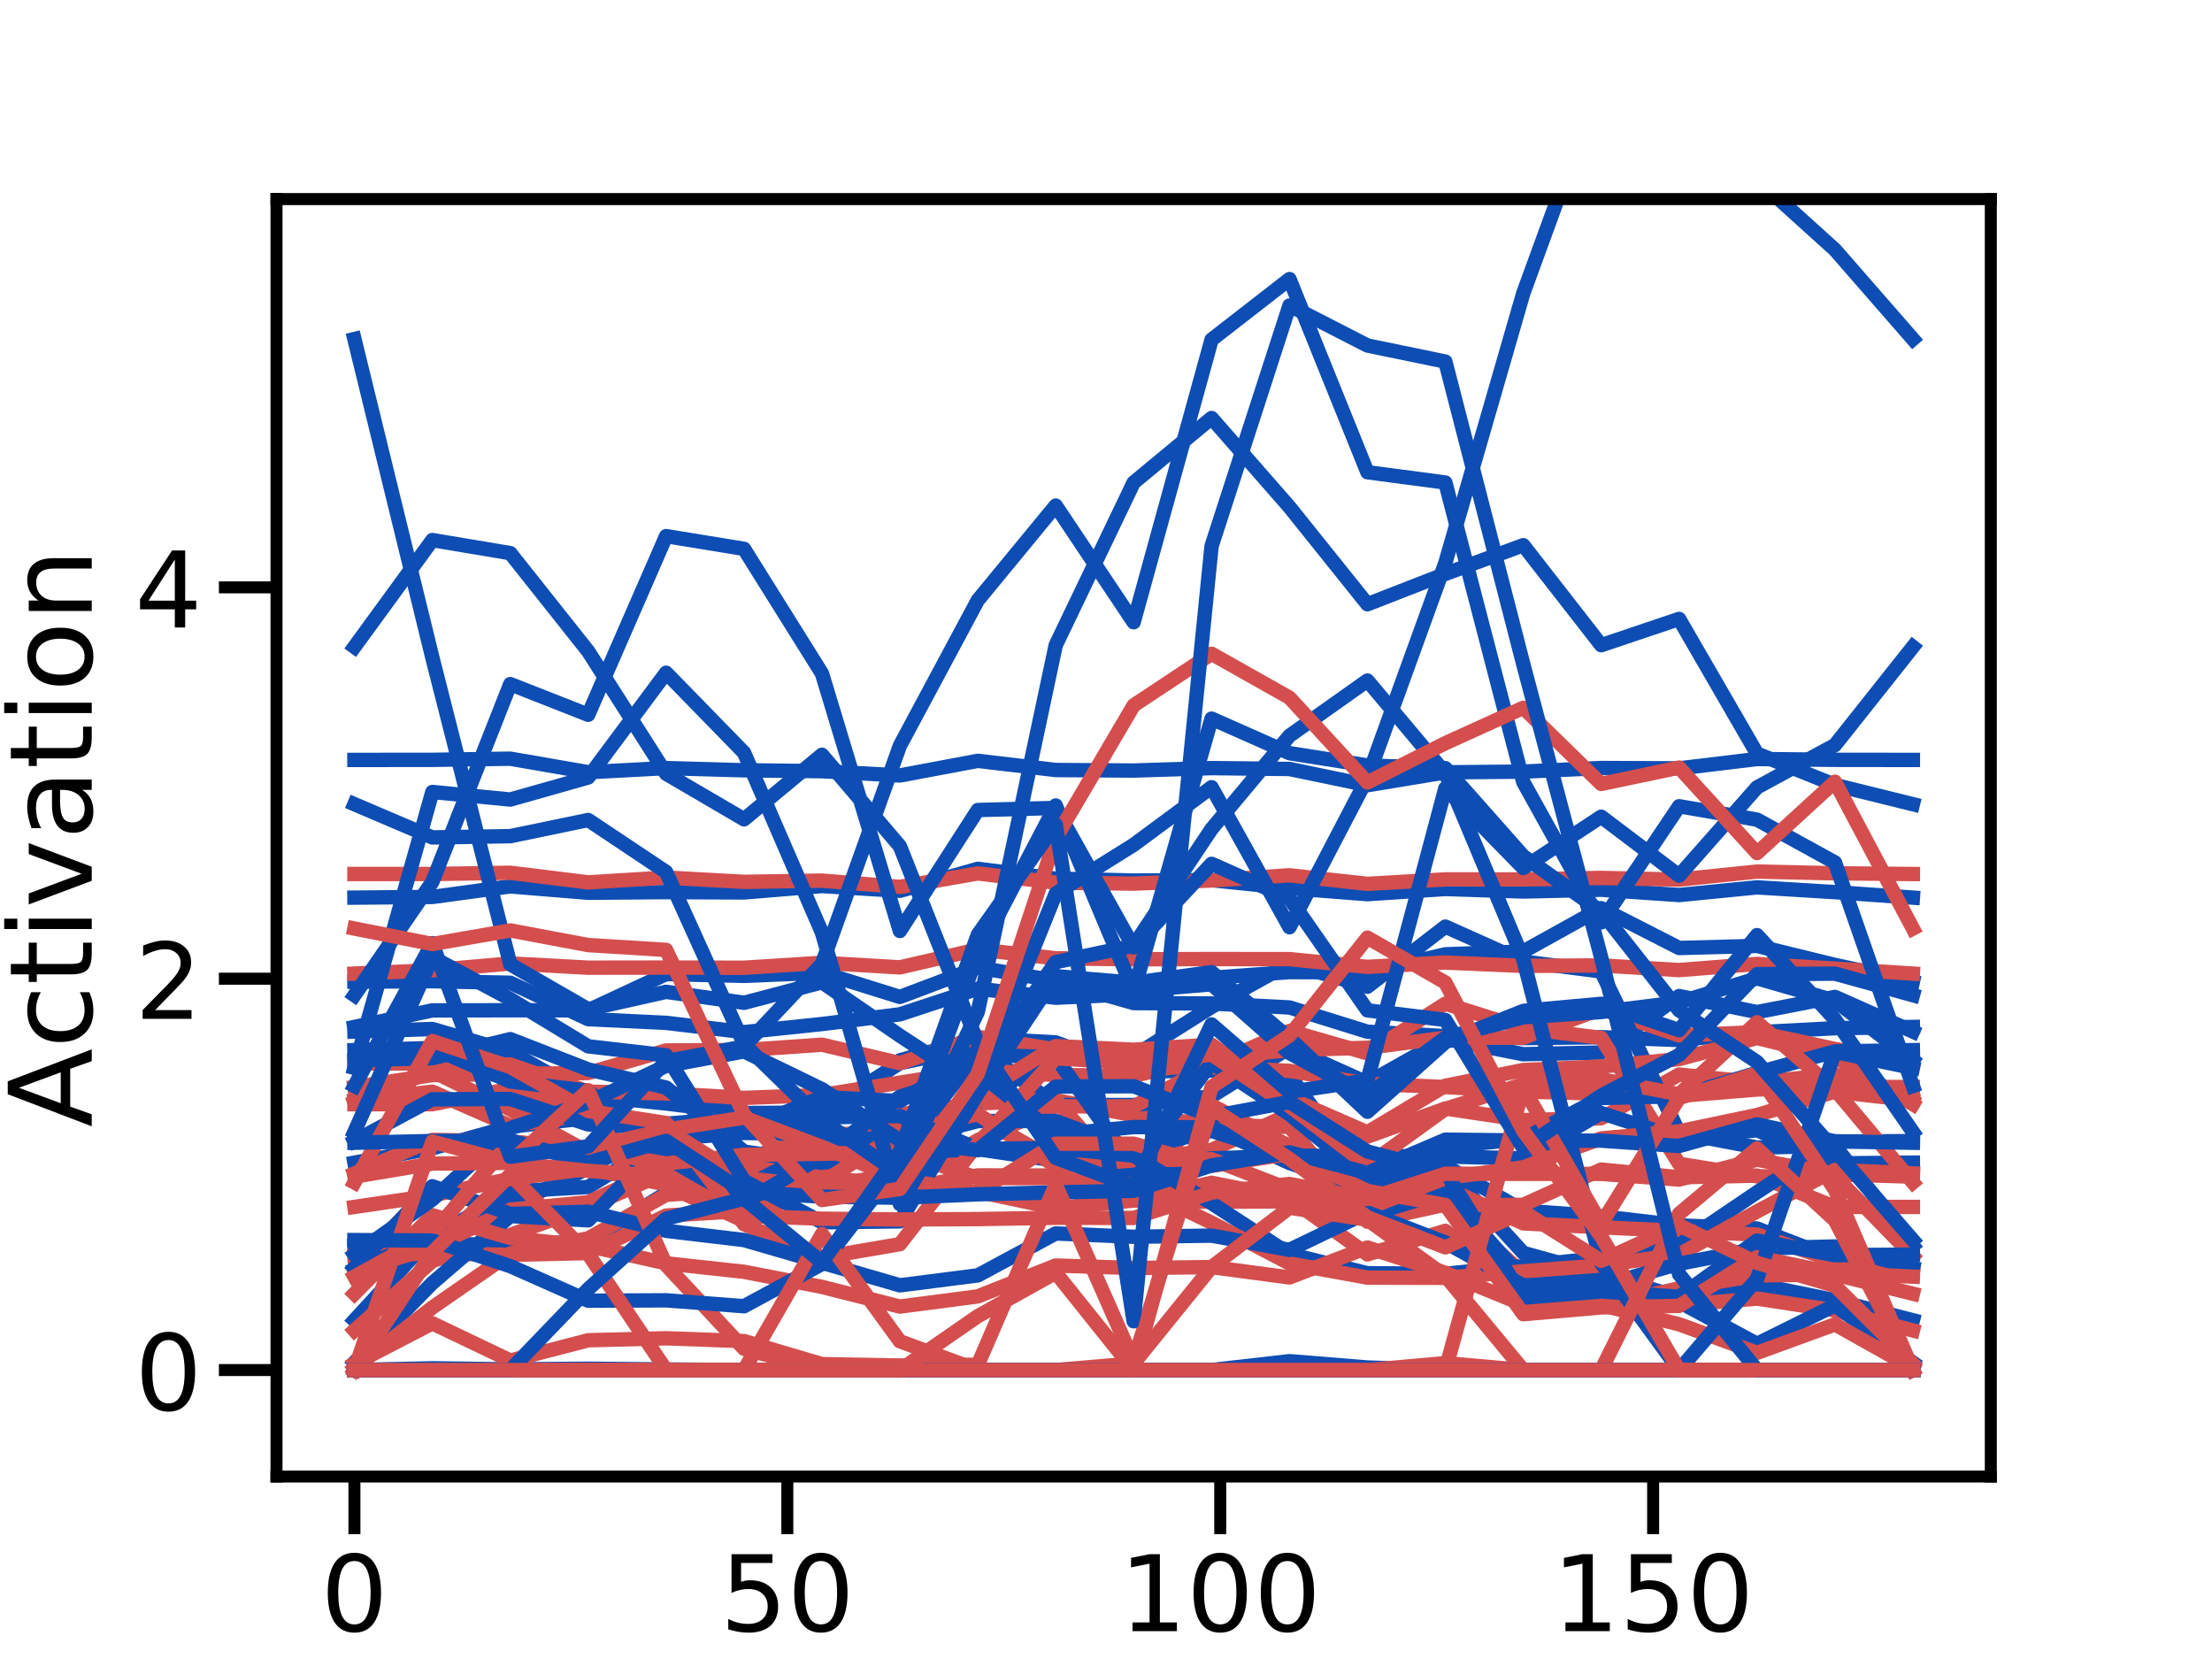 <?xml version="1.0" encoding="utf-8" standalone="no"?>
<!DOCTYPE svg PUBLIC "-//W3C//DTD SVG 1.1//EN"
  "http://www.w3.org/Graphics/SVG/1.1/DTD/svg11.dtd">
<!-- Created with matplotlib (https://matplotlib.org/) -->
<svg height="345.6pt" version="1.1" viewBox="0 0 460.8 345.6" width="460.8pt" xmlns="http://www.w3.org/2000/svg" xmlns:xlink="http://www.w3.org/1999/xlink">
 <defs>
  <style type="text/css">
*{stroke-linecap:butt;stroke-linejoin:round;}
  </style>
 </defs>
 <g id="figure_1">
  <g id="patch_1">
   <path d="M 0 345.6 
L 460.8 345.6 
L 460.8 0 
L 0 0 
z
" style="fill:#ffffff;"/>
  </g>
  <g id="axes_1">
   <g id="patch_2">
    <path d="M 57.6 307.584 
L 414.72 307.584 
L 414.72 41.472 
L 57.6 41.472 
z
" style="fill:#ffffff;"/>
   </g>
   <g id="matplotlib.axis_1">
    <g id="xtick_1">
     <g id="line2d_1">
      <defs>
       <path d="M 0 0 
L 0 12 
" id="m28aa948d03" style="stroke:#000000;stroke-width:2.5;"/>
      </defs>
      <g>
       <use style="stroke:#000000;stroke-width:2.5;" x="73.833" xlink:href="#m28aa948d03" y="307.584"/>
      </g>
     </g>
     <g id="text_1">
      <!-- 0 -->
      <defs>
       <path d="M 31.781 66.406 
Q 24.172 66.406 20.328 58.906 
Q 16.5 51.422 16.5 36.375 
Q 16.5 21.391 20.328 13.891 
Q 24.172 6.391 31.781 6.391 
Q 39.453 6.391 43.281 13.891 
Q 47.125 21.391 47.125 36.375 
Q 47.125 51.422 43.281 58.906 
Q 39.453 66.406 31.781 66.406 
z
M 31.781 74.219 
Q 44.047 74.219 50.516 64.516 
Q 56.984 54.828 56.984 36.375 
Q 56.984 17.969 50.516 8.266 
Q 44.047 -1.422 31.781 -1.422 
Q 19.531 -1.422 13.062 8.266 
Q 6.594 17.969 6.594 36.375 
Q 6.594 54.828 13.062 64.516 
Q 19.531 74.219 31.781 74.219 
z
" id="DejaVuSans-48"/>
      </defs>
      <g transform="translate(66.834 339.801)scale(0.22 -0.22)">
       <use xlink:href="#DejaVuSans-48"/>
      </g>
     </g>
    </g>
    <g id="xtick_2">
     <g id="line2d_2">
      <g>
       <use style="stroke:#000000;stroke-width:2.5;" x="164.015" xlink:href="#m28aa948d03" y="307.584"/>
      </g>
     </g>
     <g id="text_2">
      <!-- 50 -->
      <defs>
       <path d="M 10.797 72.906 
L 49.516 72.906 
L 49.516 64.594 
L 19.828 64.594 
L 19.828 46.734 
Q 21.969 47.469 24.109 47.828 
Q 26.266 48.188 28.422 48.188 
Q 40.625 48.188 47.75 41.5 
Q 54.891 34.812 54.891 23.391 
Q 54.891 11.625 47.562 5.094 
Q 40.234 -1.422 26.906 -1.422 
Q 22.312 -1.422 17.547 -0.641 
Q 12.797 0.141 7.719 1.703 
L 7.719 11.625 
Q 12.109 9.234 16.797 8.062 
Q 21.484 6.891 26.703 6.891 
Q 35.156 6.891 40.078 11.328 
Q 45.016 15.766 45.016 23.391 
Q 45.016 31 40.078 35.438 
Q 35.156 39.891 26.703 39.891 
Q 22.75 39.891 18.812 39.016 
Q 14.891 38.141 10.797 36.281 
z
" id="DejaVuSans-53"/>
      </defs>
      <g transform="translate(150.017 339.801)scale(0.22 -0.22)">
       <use xlink:href="#DejaVuSans-53"/>
       <use x="63.623" xlink:href="#DejaVuSans-48"/>
      </g>
     </g>
    </g>
    <g id="xtick_3">
     <g id="line2d_3">
      <g>
       <use style="stroke:#000000;stroke-width:2.5;" x="254.196" xlink:href="#m28aa948d03" y="307.584"/>
      </g>
     </g>
     <g id="text_3">
      <!-- 100 -->
      <defs>
       <path d="M 12.406 8.297 
L 28.516 8.297 
L 28.516 63.922 
L 10.984 60.406 
L 10.984 69.391 
L 28.422 72.906 
L 38.281 72.906 
L 38.281 8.297 
L 54.391 8.297 
L 54.391 0 
L 12.406 0 
z
" id="DejaVuSans-49"/>
      </defs>
      <g transform="translate(233.2 339.801)scale(0.22 -0.22)">
       <use xlink:href="#DejaVuSans-49"/>
       <use x="63.623" xlink:href="#DejaVuSans-48"/>
       <use x="127.246" xlink:href="#DejaVuSans-48"/>
      </g>
     </g>
    </g>
    <g id="xtick_4">
     <g id="line2d_4">
      <g>
       <use style="stroke:#000000;stroke-width:2.5;" x="344.378" xlink:href="#m28aa948d03" y="307.584"/>
      </g>
     </g>
     <g id="text_4">
      <!-- 150 -->
      <g transform="translate(323.382 339.801)scale(0.22 -0.22)">
       <use xlink:href="#DejaVuSans-49"/>
       <use x="63.623" xlink:href="#DejaVuSans-53"/>
       <use x="127.246" xlink:href="#DejaVuSans-48"/>
      </g>
     </g>
    </g>
    <g id="text_5">
     <!-- Degrees -->
     <defs>
      <path d="M 19.672 64.797 
L 19.672 8.109 
L 31.594 8.109 
Q 46.688 8.109 53.688 14.938 
Q 60.688 21.781 60.688 36.531 
Q 60.688 51.172 53.688 57.984 
Q 46.688 64.797 31.594 64.797 
z
M 9.812 72.906 
L 30.078 72.906 
Q 51.266 72.906 61.172 64.094 
Q 71.094 55.281 71.094 36.531 
Q 71.094 17.672 61.125 8.828 
Q 51.172 0 30.078 0 
L 9.812 0 
z
" id="DejaVuSans-68"/>
      <path d="M 56.203 29.594 
L 56.203 25.203 
L 14.891 25.203 
Q 15.484 15.922 20.484 11.062 
Q 25.484 6.203 34.422 6.203 
Q 39.594 6.203 44.453 7.469 
Q 49.312 8.734 54.109 11.281 
L 54.109 2.781 
Q 49.266 0.734 44.188 -0.344 
Q 39.109 -1.422 33.891 -1.422 
Q 20.797 -1.422 13.156 6.188 
Q 5.516 13.812 5.516 26.812 
Q 5.516 40.234 12.766 48.109 
Q 20.016 56 32.328 56 
Q 43.359 56 49.781 48.891 
Q 56.203 41.797 56.203 29.594 
z
M 47.219 32.234 
Q 47.125 39.594 43.094 43.984 
Q 39.062 48.391 32.422 48.391 
Q 24.906 48.391 20.391 44.141 
Q 15.875 39.891 15.188 32.172 
z
" id="DejaVuSans-101"/>
      <path d="M 45.406 27.984 
Q 45.406 37.75 41.375 43.109 
Q 37.359 48.484 30.078 48.484 
Q 22.859 48.484 18.828 43.109 
Q 14.797 37.75 14.797 27.984 
Q 14.797 18.266 18.828 12.891 
Q 22.859 7.516 30.078 7.516 
Q 37.359 7.516 41.375 12.891 
Q 45.406 18.266 45.406 27.984 
z
M 54.391 6.781 
Q 54.391 -7.172 48.188 -13.984 
Q 42 -20.797 29.203 -20.797 
Q 24.469 -20.797 20.266 -20.094 
Q 16.062 -19.391 12.109 -17.922 
L 12.109 -9.188 
Q 16.062 -11.328 19.922 -12.344 
Q 23.781 -13.375 27.781 -13.375 
Q 36.625 -13.375 41.016 -8.766 
Q 45.406 -4.156 45.406 5.172 
L 45.406 9.625 
Q 42.625 4.781 38.281 2.391 
Q 33.938 0 27.875 0 
Q 17.828 0 11.672 7.656 
Q 5.516 15.328 5.516 27.984 
Q 5.516 40.672 11.672 48.328 
Q 17.828 56 27.875 56 
Q 33.938 56 38.281 53.609 
Q 42.625 51.219 45.406 46.391 
L 45.406 54.688 
L 54.391 54.688 
z
" id="DejaVuSans-103"/>
      <path d="M 41.109 46.297 
Q 39.594 47.172 37.812 47.578 
Q 36.031 48 33.891 48 
Q 26.266 48 22.188 43.047 
Q 18.109 38.094 18.109 28.812 
L 18.109 0 
L 9.078 0 
L 9.078 54.688 
L 18.109 54.688 
L 18.109 46.188 
Q 20.953 51.172 25.484 53.578 
Q 30.031 56 36.531 56 
Q 37.453 56 38.578 55.875 
Q 39.703 55.766 41.062 55.516 
z
" id="DejaVuSans-114"/>
      <path d="M 44.281 53.078 
L 44.281 44.578 
Q 40.484 46.531 36.375 47.5 
Q 32.281 48.484 27.875 48.484 
Q 21.188 48.484 17.844 46.438 
Q 14.5 44.391 14.5 40.281 
Q 14.5 37.156 16.891 35.375 
Q 19.281 33.594 26.516 31.984 
L 29.594 31.297 
Q 39.156 29.25 43.188 25.516 
Q 47.219 21.781 47.219 15.094 
Q 47.219 7.469 41.188 3.016 
Q 35.156 -1.422 24.609 -1.422 
Q 20.219 -1.422 15.453 -0.562 
Q 10.688 0.297 5.422 2 
L 5.422 11.281 
Q 10.406 8.688 15.234 7.391 
Q 20.062 6.109 24.812 6.109 
Q 31.156 6.109 34.562 8.281 
Q 37.984 10.453 37.984 14.406 
Q 37.984 18.062 35.516 20.016 
Q 33.062 21.969 24.703 23.781 
L 21.578 24.516 
Q 13.234 26.266 9.516 29.906 
Q 5.812 33.547 5.812 39.891 
Q 5.812 47.609 11.281 51.797 
Q 16.75 56 26.812 56 
Q 31.781 56 36.172 55.266 
Q 40.578 54.547 44.281 53.078 
z
" id="DejaVuSans-115"/>
     </defs>
     <g transform="translate(185.97 366.612)scale(0.24 -0.24)">
      <use xlink:href="#DejaVuSans-68"/>
      <use x="77.002" xlink:href="#DejaVuSans-101"/>
      <use x="138.525" xlink:href="#DejaVuSans-103"/>
      <use x="202.002" xlink:href="#DejaVuSans-114"/>
      <use x="243.084" xlink:href="#DejaVuSans-101"/>
      <use x="304.607" xlink:href="#DejaVuSans-101"/>
      <use x="366.131" xlink:href="#DejaVuSans-115"/>
     </g>
    </g>
   </g>
   <g id="matplotlib.axis_2">
    <g id="ytick_1">
     <g id="line2d_5">
      <defs>
       <path d="M 0 0 
L -12 0 
" id="mcd809ad9be" style="stroke:#000000;stroke-width:2.5;"/>
      </defs>
      <g>
       <use style="stroke:#000000;stroke-width:2.5;" x="57.6" xlink:href="#mcd809ad9be" y="285.408"/>
      </g>
     </g>
     <g id="text_6">
      <!-- 0 -->
      <g transform="translate(28.102 293.766)scale(0.22 -0.22)">
       <use xlink:href="#DejaVuSans-48"/>
      </g>
     </g>
    </g>
    <g id="ytick_2">
     <g id="line2d_6">
      <g>
       <use style="stroke:#000000;stroke-width:2.5;" x="57.6" xlink:href="#mcd809ad9be" y="203.882"/>
      </g>
     </g>
     <g id="text_7">
      <!-- 2 -->
      <defs>
       <path d="M 19.188 8.297 
L 53.609 8.297 
L 53.609 0 
L 7.328 0 
L 7.328 8.297 
Q 12.938 14.109 22.625 23.891 
Q 32.328 33.688 34.812 36.531 
Q 39.547 41.844 41.422 45.531 
Q 43.312 49.219 43.312 52.781 
Q 43.312 58.594 39.234 62.25 
Q 35.156 65.922 28.609 65.922 
Q 23.969 65.922 18.812 64.312 
Q 13.672 62.703 7.812 59.422 
L 7.812 69.391 
Q 13.766 71.781 18.938 73 
Q 24.125 74.219 28.422 74.219 
Q 39.75 74.219 46.484 68.547 
Q 53.219 62.891 53.219 53.422 
Q 53.219 48.922 51.531 44.891 
Q 49.859 40.875 45.406 35.406 
Q 44.188 33.984 37.641 27.219 
Q 31.109 20.453 19.188 8.297 
z
" id="DejaVuSans-50"/>
      </defs>
      <g transform="translate(28.102 212.24)scale(0.22 -0.22)">
       <use xlink:href="#DejaVuSans-50"/>
      </g>
     </g>
    </g>
    <g id="ytick_3">
     <g id="line2d_7">
      <g>
       <use style="stroke:#000000;stroke-width:2.5;" x="57.6" xlink:href="#mcd809ad9be" y="122.356"/>
      </g>
     </g>
     <g id="text_8">
      <!-- 4 -->
      <defs>
       <path d="M 37.797 64.312 
L 12.891 25.391 
L 37.797 25.391 
z
M 35.203 72.906 
L 47.609 72.906 
L 47.609 25.391 
L 58.016 25.391 
L 58.016 17.188 
L 47.609 17.188 
L 47.609 0 
L 37.797 0 
L 37.797 17.188 
L 4.891 17.188 
L 4.891 26.703 
z
" id="DejaVuSans-52"/>
      </defs>
      <g transform="translate(28.102 130.714)scale(0.22 -0.22)">
       <use xlink:href="#DejaVuSans-52"/>
      </g>
     </g>
    </g>
    <g id="text_9">
     <!-- Activation -->
     <defs>
      <path d="M 34.188 63.188 
L 20.797 26.906 
L 47.609 26.906 
z
M 28.609 72.906 
L 39.797 72.906 
L 67.578 0 
L 57.328 0 
L 50.688 18.703 
L 17.828 18.703 
L 11.188 0 
L 0.781 0 
z
" id="DejaVuSans-65"/>
      <path d="M 48.781 52.594 
L 48.781 44.188 
Q 44.969 46.297 41.141 47.344 
Q 37.312 48.391 33.406 48.391 
Q 24.656 48.391 19.812 42.844 
Q 14.984 37.312 14.984 27.297 
Q 14.984 17.281 19.812 11.734 
Q 24.656 6.203 33.406 6.203 
Q 37.312 6.203 41.141 7.25 
Q 44.969 8.297 48.781 10.406 
L 48.781 2.094 
Q 45.016 0.344 40.984 -0.531 
Q 36.969 -1.422 32.422 -1.422 
Q 20.062 -1.422 12.781 6.344 
Q 5.516 14.109 5.516 27.297 
Q 5.516 40.672 12.859 48.328 
Q 20.219 56 33.016 56 
Q 37.156 56 41.109 55.141 
Q 45.062 54.297 48.781 52.594 
z
" id="DejaVuSans-99"/>
      <path d="M 18.312 70.219 
L 18.312 54.688 
L 36.812 54.688 
L 36.812 47.703 
L 18.312 47.703 
L 18.312 18.016 
Q 18.312 11.328 20.141 9.422 
Q 21.969 7.516 27.594 7.516 
L 36.812 7.516 
L 36.812 0 
L 27.594 0 
Q 17.188 0 13.234 3.875 
Q 9.281 7.766 9.281 18.016 
L 9.281 47.703 
L 2.688 47.703 
L 2.688 54.688 
L 9.281 54.688 
L 9.281 70.219 
z
" id="DejaVuSans-116"/>
      <path d="M 9.422 54.688 
L 18.406 54.688 
L 18.406 0 
L 9.422 0 
z
M 9.422 75.984 
L 18.406 75.984 
L 18.406 64.594 
L 9.422 64.594 
z
" id="DejaVuSans-105"/>
      <path d="M 2.984 54.688 
L 12.5 54.688 
L 29.594 8.797 
L 46.688 54.688 
L 56.203 54.688 
L 35.688 0 
L 23.484 0 
z
" id="DejaVuSans-118"/>
      <path d="M 34.281 27.484 
Q 23.391 27.484 19.188 25 
Q 14.984 22.516 14.984 16.5 
Q 14.984 11.719 18.141 8.906 
Q 21.297 6.109 26.703 6.109 
Q 34.188 6.109 38.703 11.406 
Q 43.219 16.703 43.219 25.484 
L 43.219 27.484 
z
M 52.203 31.203 
L 52.203 0 
L 43.219 0 
L 43.219 8.297 
Q 40.141 3.328 35.547 0.953 
Q 30.953 -1.422 24.312 -1.422 
Q 15.922 -1.422 10.953 3.297 
Q 6 8.016 6 15.922 
Q 6 25.141 12.172 29.828 
Q 18.359 34.516 30.609 34.516 
L 43.219 34.516 
L 43.219 35.406 
Q 43.219 41.609 39.141 45 
Q 35.062 48.391 27.688 48.391 
Q 23 48.391 18.547 47.266 
Q 14.109 46.141 10.016 43.891 
L 10.016 52.203 
Q 14.938 54.109 19.578 55.047 
Q 24.219 56 28.609 56 
Q 40.484 56 46.344 49.844 
Q 52.203 43.703 52.203 31.203 
z
" id="DejaVuSans-97"/>
      <path d="M 30.609 48.391 
Q 23.391 48.391 19.188 42.75 
Q 14.984 37.109 14.984 27.297 
Q 14.984 17.484 19.156 11.844 
Q 23.344 6.203 30.609 6.203 
Q 37.797 6.203 41.984 11.859 
Q 46.188 17.531 46.188 27.297 
Q 46.188 37.016 41.984 42.703 
Q 37.797 48.391 30.609 48.391 
z
M 30.609 56 
Q 42.328 56 49.016 48.375 
Q 55.719 40.766 55.719 27.297 
Q 55.719 13.875 49.016 6.219 
Q 42.328 -1.422 30.609 -1.422 
Q 18.844 -1.422 12.172 6.219 
Q 5.516 13.875 5.516 27.297 
Q 5.516 40.766 12.172 48.375 
Q 18.844 56 30.609 56 
z
" id="DejaVuSans-111"/>
      <path d="M 54.891 33.016 
L 54.891 0 
L 45.906 0 
L 45.906 32.719 
Q 45.906 40.484 42.875 44.328 
Q 39.844 48.188 33.797 48.188 
Q 26.516 48.188 22.312 43.547 
Q 18.109 38.922 18.109 30.906 
L 18.109 0 
L 9.078 0 
L 9.078 54.688 
L 18.109 54.688 
L 18.109 46.188 
Q 21.344 51.125 25.703 53.562 
Q 30.078 56 35.797 56 
Q 45.219 56 50.047 50.172 
Q 54.891 44.344 54.891 33.016 
z
" id="DejaVuSans-110"/>
     </defs>
     <g transform="translate(19.111 234.813)rotate(-90)scale(0.24 -0.24)">
      <use xlink:href="#DejaVuSans-65"/>
      <use x="68.393" xlink:href="#DejaVuSans-99"/>
      <use x="123.373" xlink:href="#DejaVuSans-116"/>
      <use x="162.582" xlink:href="#DejaVuSans-105"/>
      <use x="190.365" xlink:href="#DejaVuSans-118"/>
      <use x="249.545" xlink:href="#DejaVuSans-97"/>
      <use x="310.824" xlink:href="#DejaVuSans-116"/>
      <use x="350.033" xlink:href="#DejaVuSans-105"/>
      <use x="377.816" xlink:href="#DejaVuSans-111"/>
      <use x="438.998" xlink:href="#DejaVuSans-110"/>
     </g>
    </g>
   </g>
   <g id="line2d_8">
    <path clip-path="url(#p11fd7f1dcb)" d="M 73.833 275.035 
L 90.065 257.374 
L 106.298 251.251 
L 122.531 243.343 
L 138.764 234.093 
L 154.996 232.787 
L 171.229 234.689 
L 187.462 220.884 
L 203.695 216.296 
L 219.927 217.143 
L 236.16 223.218 
L 252.393 223.019 
L 268.625 223.965 
L 284.858 246.826 
L 301.091 243.239 
L 317.324 261.002 
L 333.556 265.498 
L 349.789 270.184 
L 366.022 267.575 
L 382.255 270.869 
L 398.487 275.035 
" style="fill:none;stroke:#0e4db3;stroke-linecap:square;stroke-width:3;"/>
   </g>
   <g id="line2d_9">
    <path clip-path="url(#p11fd7f1dcb)" d="M 73.833 277.155 
L 90.065 262.69 
L 106.298 257.257 
L 122.531 251.411 
L 138.764 244.27 
L 154.996 243.5 
L 171.229 244.368 
L 187.462 232.125 
L 203.695 229.849 
L 219.927 229.2 
L 236.16 232.327 
L 252.393 234.326 
L 268.625 234.752 
L 284.858 254.498 
L 301.091 250.939 
L 317.324 265.281 
L 333.556 268.734 
L 349.789 271.864 
L 366.022 270.525 
L 382.255 272.989 
L 398.487 277.155 
" style="fill:none;stroke:#d44e4e;stroke-linecap:square;stroke-width:3;"/>
   </g>
   <g id="line2d_10">
    <path clip-path="url(#p11fd7f1dcb)" d="M 73.833 214.895 
L 90.065 214.359 
L 106.298 219.112 
L 122.531 228.248 
L 138.764 229.875 
L 154.996 231.87 
L 171.229 231.743 
L 187.462 221.462 
L 203.695 218.057 
L 219.927 230.203 
L 236.16 230.195 
L 252.393 228.376 
L 268.625 218.267 
L 284.858 225.574 
L 301.091 216.433 
L 317.324 219.614 
L 333.556 219.258 
L 349.789 207.496 
L 366.022 210.838 
L 382.255 207.676 
L 398.487 214.895 
" style="fill:none;stroke:#0e4db3;stroke-linecap:square;stroke-width:3;"/>
   </g>
   <g id="line2d_11">
    <path clip-path="url(#p11fd7f1dcb)" d="M 73.833 229.592 
L 90.065 223.185 
L 106.298 231.119 
L 122.531 240.023 
L 138.764 241.094 
L 154.996 242.875 
L 171.229 242.873 
L 187.462 234.938 
L 203.695 232.527 
L 219.927 241.821 
L 236.16 241.788 
L 252.393 239.543 
L 268.625 232.134 
L 284.858 236.775 
L 301.091 230.926 
L 317.324 233.34 
L 333.556 232.951 
L 349.789 223.846 
L 366.022 225.523 
L 382.255 223.806 
L 398.487 229.592 
" style="fill:none;stroke:#d44e4e;stroke-linecap:square;stroke-width:3;"/>
   </g>
   <g id="line2d_12">
    <path clip-path="url(#p11fd7f1dcb)" d="M 73.833 213.935 
L 90.065 210.482 
L 106.298 210.455 
L 122.531 210.474 
L 138.764 202.917 
L 154.996 203.291 
L 171.229 202.615 
L 187.462 207.678 
L 203.695 201.556 
L 219.927 204.319 
L 236.16 208.96 
L 252.393 209.041 
L 268.625 209.874 
L 284.858 214.925 
L 301.091 215.851 
L 317.324 216.252 
L 333.556 216.066 
L 349.789 216.653 
L 366.022 215.044 
L 382.255 214.196 
L 398.487 213.935 
" style="fill:none;stroke:#0e4db3;stroke-linecap:square;stroke-width:3;"/>
   </g>
   <g id="line2d_13">
    <path clip-path="url(#p11fd7f1dcb)" d="M 73.833 226.444 
L 90.065 223.958 
L 106.298 223.75 
L 122.531 223.524 
L 138.764 218.825 
L 154.996 218.748 
L 171.229 217.631 
L 187.462 221.467 
L 203.695 215.997 
L 219.927 218.627 
L 236.16 222.408 
L 252.393 222.32 
L 268.625 223.076 
L 284.858 225.77 
L 301.091 226.452 
L 317.324 227.374 
L 333.556 227.842 
L 349.789 228.286 
L 366.022 226.966 
L 382.255 226.449 
L 398.487 226.444 
" style="fill:none;stroke:#d44e4e;stroke-linecap:square;stroke-width:3;"/>
   </g>
   <g id="line2d_14">
    <path clip-path="url(#p11fd7f1dcb)" d="M 73.833 204.504 
L 90.065 204.408 
L 106.298 204.726 
L 122.531 212.308 
L 138.764 213.082 
L 154.996 215.017 
L 171.229 213.326 
L 187.462 211.302 
L 203.695 205.962 
L 219.927 207.849 
L 236.16 207.087 
L 252.393 203.694 
L 268.625 202.502 
L 284.858 202.567 
L 301.091 198.801 
L 317.324 198.217 
L 333.556 189.195 
L 349.789 197.488 
L 366.022 197.047 
L 382.255 201.016 
L 398.487 204.504 
" style="fill:none;stroke:#0e4db3;stroke-linecap:square;stroke-width:3;"/>
   </g>
   <g id="line2d_15">
    <path clip-path="url(#p11fd7f1dcb)" d="M 73.833 221.546 
L 90.065 221.543 
L 106.298 221.761 
L 122.531 227.408 
L 138.764 227.777 
L 154.996 228.712 
L 171.229 228.106 
L 187.462 225.535 
L 203.695 222.937 
L 219.927 223.953 
L 236.16 224.102 
L 252.393 220.404 
L 268.625 218.735 
L 284.858 218.27 
L 301.091 216.174 
L 317.324 216.173 
L 333.556 210.177 
L 349.789 215.692 
L 366.022 215.025 
L 382.255 218.52 
L 398.487 221.546 
" style="fill:none;stroke:#d44e4e;stroke-linecap:square;stroke-width:3;"/>
   </g>
   <g id="line2d_16">
    <path clip-path="url(#p11fd7f1dcb)" d="M 73.833 259.451 
L 90.065 259.054 
L 106.298 259.411 
L 122.531 258.548 
L 138.764 248.57 
L 154.996 247.276 
L 171.229 239.213 
L 187.462 241.697 
L 203.695 229.476 
L 219.927 219.873 
L 236.16 220.025 
L 252.393 209.761 
L 268.625 200.717 
L 284.858 205.547 
L 301.091 193.03 
L 317.324 200.304 
L 333.556 202.367 
L 349.789 235.952 
L 366.022 239.056 
L 382.255 238.713 
L 398.487 259.451 
" style="fill:none;stroke:#0e4db3;stroke-linecap:square;stroke-width:3;"/>
   </g>
   <g id="line2d_17">
    <path clip-path="url(#p11fd7f1dcb)" d="M 73.833 261.675 
L 90.065 261.095 
L 106.298 261.409 
L 122.531 261.032 
L 138.764 253.218 
L 154.996 252.239 
L 171.229 245.18 
L 187.462 247.082 
L 203.695 237.493 
L 219.927 230.472 
L 236.16 230.492 
L 252.393 221.918 
L 268.625 214.758 
L 284.858 219.43 
L 301.091 209.083 
L 317.324 214.202 
L 333.556 216.206 
L 349.789 242.454 
L 366.022 245.047 
L 382.255 245.021 
L 398.487 261.675 
" style="fill:none;stroke:#d44e4e;stroke-linecap:square;stroke-width:3;"/>
   </g>
   <g id="line2d_18">
    <path clip-path="url(#p11fd7f1dcb)" d="M 73.833 285.408 
L 90.065 285.408 
L 106.298 285.408 
L 122.531 285.408 
L 138.764 285.408 
L 154.996 285.408 
L 171.229 285.408 
L 187.462 285.408 
L 203.695 285.408 
L 219.927 285.408 
L 236.16 285.408 
L 252.393 285.408 
L 268.625 285.408 
L 284.858 285.408 
L 301.091 285.408 
L 317.324 285.408 
L 333.556 285.408 
L 349.789 285.408 
L 366.022 285.408 
L 382.255 285.408 
L 398.487 285.408 
" style="fill:none;stroke:#0e4db3;stroke-linecap:square;stroke-width:3;"/>
   </g>
   <g id="line2d_19">
    <path clip-path="url(#p11fd7f1dcb)" d="M 73.833 285.408 
L 90.065 285.408 
L 106.298 285.408 
L 122.531 285.408 
L 138.764 285.408 
L 154.996 285.408 
L 171.229 285.408 
L 187.462 285.408 
L 203.695 285.408 
L 219.927 285.408 
L 236.16 285.408 
L 252.393 285.408 
L 268.625 285.408 
L 284.858 285.408 
L 301.091 285.408 
L 317.324 285.408 
L 333.556 285.408 
L 349.789 285.408 
L 366.022 285.408 
L 382.255 285.408 
L 398.487 285.408 
" style="fill:none;stroke:#d44e4e;stroke-linecap:square;stroke-width:3;"/>
   </g>
   <g id="line2d_20">
    <path clip-path="url(#p11fd7f1dcb)" d="M 73.833 285.408 
L 90.065 285.044 
L 106.298 285.263 
L 122.531 285.13 
L 138.764 285.286 
L 154.996 285.408 
L 171.229 285.408 
L 187.462 285.408 
L 203.695 285.408 
L 219.927 285.408 
L 236.16 285.408 
L 252.393 285.408 
L 268.625 284.561 
L 284.858 285.408 
L 301.091 285.408 
L 317.324 285.408 
L 333.556 285.408 
L 349.789 285.408 
L 366.022 285.408 
L 382.255 285.408 
L 398.487 285.408 
" style="fill:none;stroke:#0e4db3;stroke-linecap:square;stroke-width:3;"/>
   </g>
   <g id="line2d_21">
    <path clip-path="url(#p11fd7f1dcb)" d="M 73.833 285.408 
L 90.065 285.408 
L 106.298 285.408 
L 122.531 285.408 
L 138.764 285.408 
L 154.996 285.408 
L 171.229 285.408 
L 187.462 285.408 
L 203.695 285.408 
L 219.927 285.408 
L 236.16 285.408 
L 252.393 285.408 
L 268.625 285.408 
L 284.858 285.408 
L 301.091 285.408 
L 317.324 285.408 
L 333.556 285.408 
L 349.789 285.408 
L 366.022 285.408 
L 382.255 285.408 
L 398.487 285.408 
" style="fill:none;stroke:#d44e4e;stroke-linecap:square;stroke-width:3;"/>
   </g>
   <g id="line2d_22">
    <path clip-path="url(#p11fd7f1dcb)" d="M 73.833 264.478 
L 90.065 257.875 
L 106.298 248.202 
L 122.531 247.27 
L 138.764 237.274 
L 154.996 235.246 
L 171.229 228.542 
L 187.462 229.381 
L 203.695 219.74 
L 219.927 220.23 
L 236.16 243.116 
L 252.393 221.39 
L 268.625 232.14 
L 284.858 245.455 
L 301.091 242.848 
L 317.324 252.223 
L 333.556 253.379 
L 349.789 255.28 
L 366.022 255.923 
L 382.255 262.23 
L 398.487 264.478 
" style="fill:none;stroke:#0e4db3;stroke-linecap:square;stroke-width:3;"/>
   </g>
   <g id="line2d_23">
    <path clip-path="url(#p11fd7f1dcb)" d="M 73.833 264.878 
L 90.065 259.826 
L 106.298 251.989 
L 122.531 250.44 
L 138.764 242.999 
L 154.996 241.647 
L 171.229 236.143 
L 187.462 236.377 
L 203.695 229.151 
L 219.927 229.184 
L 236.16 247.639 
L 252.393 230.254 
L 268.625 238.754 
L 284.858 249.951 
L 301.091 247.379 
L 317.324 254.85 
L 333.556 255.671 
L 349.789 256.438 
L 366.022 257.178 
L 382.255 262.681 
L 398.487 264.878 
" style="fill:none;stroke:#d44e4e;stroke-linecap:square;stroke-width:3;"/>
   </g>
   <g id="line2d_24">
    <path clip-path="url(#p11fd7f1dcb)" d="M 73.833 242.2 
L 90.065 239.208 
L 106.298 234.708 
L 122.531 232.89 
L 138.764 235.107 
L 154.996 235.228 
L 171.229 235.443 
L 187.462 240.134 
L 203.695 239.405 
L 219.927 241.766 
L 236.16 243.842 
L 252.393 241.302 
L 268.625 240.761 
L 284.858 240.816 
L 301.091 240.919 
L 317.324 241.326 
L 333.556 231.86 
L 349.789 237.083 
L 366.022 235.451 
L 382.255 242.355 
L 398.487 242.2 
" style="fill:none;stroke:#0e4db3;stroke-linecap:square;stroke-width:3;"/>
   </g>
   <g id="line2d_25">
    <path clip-path="url(#p11fd7f1dcb)" d="M 73.833 251.426 
L 90.065 249.041 
L 106.298 245.566 
L 122.531 243.486 
L 138.764 246.733 
L 154.996 246.898 
L 171.229 246.827 
L 187.462 249.709 
L 203.695 248.232 
L 219.927 251.676 
L 236.16 250.092 
L 252.393 250.351 
L 268.625 250.269 
L 284.858 250.831 
L 301.091 251.078 
L 317.324 250.992 
L 333.556 243.643 
L 349.789 245.246 
L 366.022 244.901 
L 382.255 251.427 
L 398.487 251.426 
" style="fill:none;stroke:#d44e4e;stroke-linecap:square;stroke-width:3;"/>
   </g>
   <g id="line2d_26">
    <path clip-path="url(#p11fd7f1dcb)" d="M 73.833 283.838 
L 90.065 267.282 
L 106.298 253.326 
L 122.531 254.216 
L 138.764 237.288 
L 154.996 236.014 
L 171.229 236.261 
L 187.462 237.781 
L 203.695 233.535 
L 219.927 233.527 
L 236.16 239.583 
L 252.393 235.593 
L 268.625 240.774 
L 284.858 253.209 
L 301.091 248.205 
L 317.324 266.42 
L 333.556 266.709 
L 349.789 271.189 
L 366.022 279.952 
L 382.255 271.915 
L 398.487 283.838 
" style="fill:none;stroke:#0e4db3;stroke-linecap:square;stroke-width:3;"/>
   </g>
   <g id="line2d_27">
    <path clip-path="url(#p11fd7f1dcb)" d="M 73.833 285.001 
L 90.065 272.383 
L 106.298 261.135 
L 122.531 257.97 
L 138.764 248.904 
L 154.996 247.799 
L 171.229 247.837 
L 187.462 247.782 
L 203.695 244.852 
L 219.927 244.882 
L 236.16 250.041 
L 252.393 246.394 
L 268.625 249.636 
L 284.858 261.308 
L 301.091 256.404 
L 317.324 270.357 
L 333.556 271.882 
L 349.789 275.87 
L 366.022 281.819 
L 382.255 275.889 
L 398.487 285.001 
" style="fill:none;stroke:#d44e4e;stroke-linecap:square;stroke-width:3;"/>
   </g>
   <g id="line2d_28">
    <path clip-path="url(#p11fd7f1dcb)" d="M 73.833 220.827 
L 90.065 220.438 
L 106.298 216.472 
L 122.531 222.784 
L 138.764 226.559 
L 154.996 239.892 
L 171.229 242.24 
L 187.462 240.088 
L 203.695 219.444 
L 219.927 205.312 
L 236.16 206.408 
L 252.393 205.054 
L 268.625 219.371 
L 284.858 228.151 
L 301.091 216.199 
L 317.324 211.913 
L 333.556 210.818 
L 349.789 208.802 
L 366.022 203.798 
L 382.255 208.466 
L 398.487 220.827 
" style="fill:none;stroke:#0e4db3;stroke-linecap:square;stroke-width:3;"/>
   </g>
   <g id="line2d_29">
    <path clip-path="url(#p11fd7f1dcb)" d="M 73.833 230.036 
L 90.065 230.026 
L 106.298 226.819 
L 122.531 230.981 
L 138.764 235.241 
L 154.996 245.413 
L 171.229 247.182 
L 187.462 244.482 
L 203.695 228.16 
L 219.927 217.926 
L 236.16 218.675 
L 252.393 217.627 
L 268.625 228.807 
L 284.858 235.889 
L 301.091 226.181 
L 317.324 222.906 
L 333.556 222.172 
L 349.789 220.637 
L 366.022 216.232 
L 382.255 220.205 
L 398.487 230.036 
" style="fill:none;stroke:#d44e4e;stroke-linecap:square;stroke-width:3;"/>
   </g>
   <g id="line2d_30">
    <path clip-path="url(#p11fd7f1dcb)" d="M 73.833 218.76 
L 90.065 218.327 
L 106.298 225.296 
L 122.531 227.243 
L 138.764 241.081 
L 154.996 250.564 
L 171.229 240.877 
L 187.462 228.451 
L 203.695 223.322 
L 219.927 236.345 
L 236.16 234.789 
L 252.393 234.842 
L 268.625 242.278 
L 284.858 247.855 
L 301.091 238.889 
L 317.324 237.25 
L 333.556 228.728 
L 349.789 228.376 
L 366.022 223.474 
L 382.255 219.032 
L 398.487 218.76 
" style="fill:none;stroke:#0e4db3;stroke-linecap:square;stroke-width:3;"/>
   </g>
   <g id="line2d_31">
    <path clip-path="url(#p11fd7f1dcb)" d="M 73.833 229.248 
L 90.065 227.419 
L 106.298 234.537 
L 122.531 232.035 
L 138.764 246.985 
L 154.996 254.343 
L 171.229 246.32 
L 187.462 236.022 
L 203.695 232.066 
L 219.927 242.964 
L 236.16 241.725 
L 252.393 241.492 
L 268.625 247.768 
L 284.858 251.712 
L 301.091 245.435 
L 317.324 243.164 
L 333.556 237.151 
L 349.789 235.681 
L 366.022 232.281 
L 382.255 227.391 
L 398.487 229.248 
" style="fill:none;stroke:#d44e4e;stroke-linecap:square;stroke-width:3;"/>
   </g>
   <g id="line2d_32">
    <path clip-path="url(#p11fd7f1dcb)" d="M 73.833 186.992 
L 90.065 186.852 
L 106.298 184.646 
L 122.531 185.976 
L 138.764 185.838 
L 154.996 185.909 
L 171.229 184.574 
L 187.462 185.57 
L 203.695 180.995 
L 219.927 183.039 
L 236.16 183.435 
L 252.393 183.35 
L 268.625 185.005 
L 284.858 186.27 
L 301.091 185.188 
L 317.324 185.717 
L 333.556 185.342 
L 349.789 186.451 
L 366.022 184.853 
L 382.255 185.847 
L 398.487 186.992 
" style="fill:none;stroke:#0e4db3;stroke-linecap:square;stroke-width:3;"/>
   </g>
   <g id="line2d_33">
    <path clip-path="url(#p11fd7f1dcb)" d="M 73.833 202.818 
L 90.065 202.134 
L 106.298 200.707 
L 122.531 201.584 
L 138.764 201.562 
L 154.996 201.602 
L 171.229 200.566 
L 187.462 201.52 
L 203.695 197.771 
L 219.927 199.631 
L 236.16 199.834 
L 252.393 199.791 
L 268.625 199.807 
L 284.858 201.415 
L 301.091 200.516 
L 317.324 201.218 
L 333.556 201.115 
L 349.789 202.086 
L 366.022 200.81 
L 382.255 201.79 
L 398.487 202.818 
" style="fill:none;stroke:#d44e4e;stroke-linecap:square;stroke-width:3;"/>
   </g>
   <g id="line2d_34">
    <path clip-path="url(#p11fd7f1dcb)" d="M 73.833 237.716 
L 90.065 229.016 
L 106.298 228.941 
L 122.531 234.237 
L 138.764 234.968 
L 154.996 232.896 
L 171.229 232.779 
L 187.462 232.482 
L 203.695 239.333 
L 219.927 239.151 
L 236.16 240.735 
L 252.393 250.652 
L 268.625 261.242 
L 284.858 265.24 
L 301.091 265.349 
L 317.324 263.761 
L 333.556 262.037 
L 349.789 259.361 
L 366.022 248.371 
L 382.255 237.791 
L 398.487 237.716 
" style="fill:none;stroke:#0e4db3;stroke-linecap:square;stroke-width:3;"/>
   </g>
   <g id="line2d_35">
    <path clip-path="url(#p11fd7f1dcb)" d="M 73.833 244.445 
L 90.065 237.47 
L 106.298 237.744 
L 122.531 239.6 
L 138.764 242.381 
L 154.996 240.572 
L 171.229 240.358 
L 187.462 239.911 
L 203.695 245.41 
L 219.927 245.422 
L 236.16 246.868 
L 252.393 254.708 
L 268.625 263.206 
L 284.858 266.15 
L 301.091 266.194 
L 317.324 264.829 
L 333.556 263.616 
L 349.789 261.335 
L 366.022 252.369 
L 382.255 243.713 
L 398.487 244.445 
" style="fill:none;stroke:#d44e4e;stroke-linecap:square;stroke-width:3;"/>
   </g>
   <g id="line2d_36">
    <path clip-path="url(#p11fd7f1dcb)" d="M 73.833 158.307 
L 90.065 158.289 
L 106.298 158.048 
L 122.531 160.866 
L 138.764 160.008 
L 154.996 160.466 
L 171.229 160.652 
L 187.462 161.542 
L 203.695 158.498 
L 219.927 160.407 
L 236.16 160.519 
L 252.393 160.009 
L 268.625 160.194 
L 284.858 163.566 
L 301.091 160.89 
L 317.324 160.74 
L 333.556 159.992 
L 349.789 160.066 
L 366.022 158.115 
L 382.255 158.287 
L 398.487 158.307 
" style="fill:none;stroke:#0e4db3;stroke-linecap:square;stroke-width:3;"/>
   </g>
   <g id="line2d_37">
    <path clip-path="url(#p11fd7f1dcb)" d="M 73.833 182.076 
L 90.065 182.073 
L 106.298 181.815 
L 122.531 183.814 
L 138.764 182.814 
L 154.996 183.706 
L 171.229 183.449 
L 187.462 184.757 
L 203.695 181.953 
L 219.927 183.873 
L 236.16 184.077 
L 252.393 183.417 
L 268.625 182.342 
L 284.858 184.123 
L 301.091 183.194 
L 317.324 183.198 
L 333.556 182.889 
L 349.789 183.236 
L 366.022 181.561 
L 382.255 181.925 
L 398.487 182.076 
" style="fill:none;stroke:#d44e4e;stroke-linecap:square;stroke-width:3;"/>
   </g>
   <g id="line2d_38">
    <path clip-path="url(#p11fd7f1dcb)" d="M 73.833 285.408 
L 90.065 285.408 
L 106.298 285.408 
L 122.531 285.408 
L 138.764 285.408 
L 154.996 285.408 
L 171.229 285.408 
L 187.462 285.408 
L 203.695 285.408 
L 219.927 285.408 
L 236.16 285.408 
L 252.393 285.408 
L 268.625 283.561 
L 284.858 284.879 
L 301.091 285.408 
L 317.324 285.408 
L 333.556 285.408 
L 349.789 285.408 
L 366.022 285.408 
L 382.255 285.408 
L 398.487 285.408 
" style="fill:none;stroke:#0e4db3;stroke-linecap:square;stroke-width:3;"/>
   </g>
   <g id="line2d_39">
    <path clip-path="url(#p11fd7f1dcb)" d="M 73.833 285.408 
L 90.065 285.408 
L 106.298 285.408 
L 122.531 285.408 
L 138.764 285.408 
L 154.996 285.408 
L 171.229 285.408 
L 187.462 285.408 
L 203.695 285.408 
L 219.927 285.408 
L 236.16 285.408 
L 252.393 285.408 
L 268.625 285.408 
L 284.858 285.408 
L 301.091 285.408 
L 317.324 285.408 
L 333.556 285.408 
L 349.789 285.408 
L 366.022 285.408 
L 382.255 285.408 
L 398.487 285.408 
" style="fill:none;stroke:#d44e4e;stroke-linecap:square;stroke-width:3;"/>
   </g>
   <g id="line2d_40">
    <path clip-path="url(#p11fd7f1dcb)" d="M 73.833 235.799 
L 90.065 199.429 
L 106.298 208.13 
L 122.531 217.97 
L 138.764 219.846 
L 154.996 245.969 
L 171.229 254.627 
L 187.462 254.428 
L 203.695 227.779 
L 219.927 203.357 
L 236.16 204.725 
L 252.393 202.52 
L 268.625 216.323 
L 284.858 231.602 
L 301.091 217.107 
L 317.324 210.591 
L 333.556 209.111 
L 349.789 214.599 
L 366.022 194.806 
L 382.255 212.353 
L 398.487 235.799 
" style="fill:none;stroke:#0e4db3;stroke-linecap:square;stroke-width:3;"/>
   </g>
   <g id="line2d_41">
    <path clip-path="url(#p11fd7f1dcb)" d="M 73.833 246.326 
L 90.065 216.879 
L 106.298 222.268 
L 122.531 231.437 
L 138.764 233.94 
L 154.996 255.026 
L 171.229 261.964 
L 187.462 259.179 
L 203.695 238.255 
L 219.927 220.456 
L 236.16 221.475 
L 252.393 219.704 
L 268.625 230.408 
L 284.858 242.764 
L 301.091 231.004 
L 317.324 225.843 
L 333.556 224.823 
L 349.789 227.963 
L 366.022 212.953 
L 382.255 226.993 
L 398.487 246.326 
" style="fill:none;stroke:#d44e4e;stroke-linecap:square;stroke-width:3;"/>
   </g>
   <g id="line2d_42">
    <path clip-path="url(#p11fd7f1dcb)" d="M 73.833 264.085 
L 90.065 247.119 
L 106.298 252.888 
L 122.531 252.426 
L 138.764 256.401 
L 154.996 258.324 
L 171.229 263.044 
L 187.462 267.759 
L 203.695 265.683 
L 219.927 256.949 
L 236.16 257.642 
L 252.393 257.404 
L 268.625 260.37 
L 284.858 252.575 
L 301.091 258.841 
L 317.324 267.776 
L 333.556 267.851 
L 349.789 263.264 
L 366.022 260.097 
L 382.255 259.657 
L 398.487 264.085 
" style="fill:none;stroke:#0e4db3;stroke-linecap:square;stroke-width:3;"/>
   </g>
   <g id="line2d_43">
    <path clip-path="url(#p11fd7f1dcb)" d="M 73.833 269.502 
L 90.065 253.149 
L 106.298 257.897 
L 122.531 259.547 
L 138.764 263.171 
L 154.996 264.943 
L 171.229 268.082 
L 187.462 272.181 
L 203.695 270.061 
L 219.927 263.633 
L 236.16 264.145 
L 252.393 263.959 
L 268.625 266.113 
L 284.858 259.886 
L 301.091 265.142 
L 317.324 271.78 
L 333.556 272.02 
L 349.789 268.39 
L 366.022 265.683 
L 382.255 265.511 
L 398.487 269.502 
" style="fill:none;stroke:#d44e4e;stroke-linecap:square;stroke-width:3;"/>
   </g>
   <g id="line2d_44">
    <path clip-path="url(#p11fd7f1dcb)" d="M 73.833 261.359 
L 90.065 249.871 
L 106.298 235.044 
L 122.531 229.658 
L 138.764 222.038 
L 154.996 219.021 
L 171.229 226.895 
L 187.462 237.571 
L 203.695 239.603 
L 219.927 226.357 
L 236.16 226.277 
L 252.393 232.575 
L 268.625 229.562 
L 284.858 239.885 
L 301.091 244.116 
L 317.324 270.322 
L 333.556 269.027 
L 349.789 270.152 
L 366.022 258.434 
L 382.255 261.482 
L 398.487 261.359 
" style="fill:none;stroke:#0e4db3;stroke-linecap:square;stroke-width:3;"/>
   </g>
   <g id="line2d_45">
    <path clip-path="url(#p11fd7f1dcb)" d="M 73.833 265.943 
L 90.065 256.973 
L 106.298 237.889 
L 122.531 239.189 
L 138.764 235.337 
L 154.996 232.823 
L 171.229 238.913 
L 187.462 245.676 
L 203.695 248.354 
L 219.927 238.254 
L 236.16 238.25 
L 252.393 242.883 
L 268.625 240.36 
L 284.858 248.096 
L 301.091 251.012 
L 317.324 273.768 
L 333.556 272.358 
L 349.789 272.038 
L 366.022 261.897 
L 382.255 265.238 
L 398.487 265.943 
" style="fill:none;stroke:#d44e4e;stroke-linecap:square;stroke-width:3;"/>
   </g>
   <g id="line2d_46">
    <path clip-path="url(#p11fd7f1dcb)" d="M 73.833 238.058 
L 90.065 237.698 
L 106.298 237.559 
L 122.531 242.166 
L 138.764 237.658 
L 154.996 248.279 
L 171.229 249.296 
L 187.462 249.505 
L 203.695 248.793 
L 219.927 248.391 
L 236.16 248.066 
L 252.393 242.788 
L 268.625 240.066 
L 284.858 244.352 
L 301.091 237.414 
L 317.324 237.583 
L 333.556 237.615 
L 349.789 238.734 
L 366.022 234.224 
L 382.255 237.754 
L 398.487 238.058 
" style="fill:none;stroke:#0e4db3;stroke-linecap:square;stroke-width:3;"/>
   </g>
   <g id="line2d_47">
    <path clip-path="url(#p11fd7f1dcb)" d="M 73.833 245.111 
L 90.065 242.397 
L 106.298 242.228 
L 122.531 243.918 
L 138.764 245.049 
L 154.996 253.271 
L 171.229 253.877 
L 187.462 254.04 
L 203.695 253.957 
L 219.927 253.684 
L 236.16 253.722 
L 252.393 248.43 
L 268.625 246.643 
L 284.858 249.765 
L 301.091 244.519 
L 317.324 244.534 
L 333.556 244.54 
L 349.789 245.72 
L 366.022 241.59 
L 382.255 244.641 
L 398.487 245.111 
" style="fill:none;stroke:#d44e4e;stroke-linecap:square;stroke-width:3;"/>
   </g>
   <g id="line2d_48">
    <path clip-path="url(#p11fd7f1dcb)" d="M 73.833 285.408 
L 90.065 285.408 
L 106.298 285.408 
L 122.531 285.408 
L 138.764 285.408 
L 154.996 285.408 
L 171.229 285.408 
L 187.462 285.408 
L 203.695 285.408 
L 219.927 285.408 
L 236.16 285.408 
L 252.393 285.408 
L 268.625 285.408 
L 284.858 285.408 
L 301.091 285.408 
L 317.324 285.408 
L 333.556 285.408 
L 349.789 285.408 
L 366.022 285.408 
L 382.255 285.408 
L 398.487 285.408 
" style="fill:none;stroke:#0e4db3;stroke-linecap:square;stroke-width:3;"/>
   </g>
   <g id="line2d_49">
    <path clip-path="url(#p11fd7f1dcb)" d="M 73.833 285.408 
L 90.065 285.408 
L 106.298 285.408 
L 122.531 285.408 
L 138.764 285.408 
L 154.996 285.408 
L 171.229 285.408 
L 187.462 285.408 
L 203.695 285.408 
L 219.927 285.408 
L 236.16 285.408 
L 252.393 285.408 
L 268.625 285.408 
L 284.858 285.408 
L 301.091 285.408 
L 317.324 285.408 
L 333.556 285.408 
L 349.789 285.408 
L 366.022 285.408 
L 382.255 285.408 
L 398.487 285.408 
" style="fill:none;stroke:#d44e4e;stroke-linecap:square;stroke-width:3;"/>
   </g>
   <g id="line2d_50">
    <path clip-path="url(#p11fd7f1dcb)" d="M 73.833 222.48 
L 90.065 164.982 
L 106.298 166.558 
L 122.531 161.962 
L 138.764 140.148 
L 154.996 156.789 
L 171.229 194.266 
L 187.462 250.83 
L 203.695 224.003 
L 219.927 200.423 
L 236.16 197.002 
L 252.393 172.688 
L 268.625 153.269 
L 284.858 141.77 
L 301.091 161.083 
L 317.324 199.808 
L 333.556 263.102 
L 349.789 285.408 
L 366.022 266.438 
L 382.255 219.133 
L 398.487 222.48 
" style="fill:none;stroke:#0e4db3;stroke-linecap:square;stroke-width:3;"/>
   </g>
   <g id="line2d_51">
    <path clip-path="url(#p11fd7f1dcb)" d="M 73.833 285.408 
L 90.065 237.818 
L 106.298 242.164 
L 122.531 227.121 
L 138.764 263.57 
L 154.996 280.971 
L 171.229 285.408 
L 187.462 285.408 
L 203.695 285.408 
L 219.927 285.408 
L 236.16 284.026 
L 252.393 263.957 
L 268.625 251.589 
L 284.858 254.093 
L 301.091 265.81 
L 317.324 285.408 
L 333.556 285.408 
L 349.789 285.408 
L 366.022 285.408 
L 382.255 285.408 
L 398.487 285.408 
" style="fill:none;stroke:#d44e4e;stroke-linecap:square;stroke-width:3;"/>
   </g>
   <g id="line2d_52">
    <path clip-path="url(#p11fd7f1dcb)" d="M 73.833 285.408 
L 90.065 285.408 
L 106.298 285.408 
L 122.531 285.408 
L 138.764 285.408 
L 154.996 285.408 
L 171.229 285.408 
L 187.462 285.408 
L 203.695 285.408 
L 219.927 285.408 
L 236.16 285.408 
L 252.393 285.408 
L 268.625 285.408 
L 284.858 285.408 
L 301.091 285.408 
L 317.324 285.408 
L 333.556 285.408 
L 349.789 285.408 
L 366.022 285.408 
L 382.255 285.408 
L 398.487 285.408 
" style="fill:none;stroke:#0e4db3;stroke-linecap:square;stroke-width:3;"/>
   </g>
   <g id="line2d_53">
    <path clip-path="url(#p11fd7f1dcb)" d="M 73.833 285.408 
L 90.065 285.408 
L 106.298 285.408 
L 122.531 285.408 
L 138.764 285.408 
L 154.996 285.408 
L 171.229 285.408 
L 187.462 285.408 
L 203.695 285.408 
L 219.927 285.408 
L 236.16 285.408 
L 252.393 285.408 
L 268.625 285.408 
L 284.858 285.408 
L 301.091 285.408 
L 317.324 285.408 
L 333.556 285.408 
L 349.789 285.408 
L 366.022 285.408 
L 382.255 285.408 
L 398.487 285.408 
" style="fill:none;stroke:#d44e4e;stroke-linecap:square;stroke-width:3;"/>
   </g>
   <g id="line2d_54">
    <path clip-path="url(#p11fd7f1dcb)" d="M 73.833 285.408 
L 90.065 285.408 
L 106.298 285.408 
L 122.531 285.408 
L 138.764 285.408 
L 154.996 285.408 
L 171.229 285.408 
L 187.462 285.408 
L 203.695 285.408 
L 219.927 285.408 
L 236.16 285.408 
L 252.393 285.408 
L 268.625 285.408 
L 284.858 285.408 
L 301.091 285.408 
L 317.324 285.408 
L 333.556 285.408 
L 349.789 285.408 
L 366.022 285.408 
L 382.255 285.408 
L 398.487 285.408 
" style="fill:none;stroke:#0e4db3;stroke-linecap:square;stroke-width:3;"/>
   </g>
   <g id="line2d_55">
    <path clip-path="url(#p11fd7f1dcb)" d="M 73.833 285.408 
L 90.065 285.408 
L 106.298 285.408 
L 122.531 285.408 
L 138.764 285.408 
L 154.996 285.408 
L 171.229 285.408 
L 187.462 285.408 
L 203.695 285.408 
L 219.927 285.408 
L 236.16 285.408 
L 252.393 285.408 
L 268.625 285.408 
L 284.858 285.408 
L 301.091 285.408 
L 317.324 285.408 
L 333.556 285.408 
L 349.789 285.408 
L 366.022 285.408 
L 382.255 285.408 
L 398.487 285.408 
" style="fill:none;stroke:#d44e4e;stroke-linecap:square;stroke-width:3;"/>
   </g>
   <g id="line2d_56">
    <path clip-path="url(#p11fd7f1dcb)" d="M 73.833 70.633 
L 90.065 136.977 
L 106.298 200.888 
L 122.531 210.255 
L 138.764 206.619 
L 154.996 208.899 
L 171.229 204.623 
L 187.462 215.754 
L 203.695 226.406 
L 219.927 186.142 
L 236.16 175.989 
L 252.393 163.99 
L 268.625 193.159 
L 284.858 162.058 
L 301.091 117.269 
L 317.324 61.096 
L 333.556 16.662 
L 349.789 26.125 
L 366.022 37.358 
L 382.255 52.024 
L 398.487 70.633 
" style="fill:none;stroke:#0e4db3;stroke-linecap:square;stroke-width:3;"/>
   </g>
   <g id="line2d_57">
    <path clip-path="url(#p11fd7f1dcb)" d="M 73.833 285.408 
L 90.065 285.408 
L 106.298 285.408 
L 122.531 285.408 
L 138.764 285.408 
L 154.996 285.408 
L 171.229 285.408 
L 187.462 285.408 
L 203.695 285.408 
L 219.927 285.408 
L 236.16 285.408 
L 252.393 285.408 
L 268.625 285.408 
L 284.858 285.408 
L 301.091 285.408 
L 317.324 226.641 
L 333.556 254.982 
L 349.789 228.743 
L 366.022 223.597 
L 382.255 247.852 
L 398.487 285.408 
" style="fill:none;stroke:#d44e4e;stroke-linecap:square;stroke-width:3;"/>
   </g>
   <g id="line2d_58">
    <path clip-path="url(#p11fd7f1dcb)" d="M 73.833 285.408 
L 90.065 285.408 
L 106.298 285.408 
L 122.531 285.408 
L 138.764 285.408 
L 154.996 285.408 
L 171.229 285.408 
L 187.462 285.408 
L 203.695 285.408 
L 219.927 285.408 
L 236.16 285.408 
L 252.393 285.408 
L 268.625 285.408 
L 284.858 285.408 
L 301.091 285.408 
L 317.324 285.408 
L 333.556 285.408 
L 349.789 285.408 
L 366.022 285.408 
L 382.255 285.408 
L 398.487 285.408 
" style="fill:none;stroke:#0e4db3;stroke-linecap:square;stroke-width:3;"/>
   </g>
   <g id="line2d_59">
    <path clip-path="url(#p11fd7f1dcb)" d="M 73.833 285.408 
L 90.065 285.408 
L 106.298 285.408 
L 122.531 285.408 
L 138.764 285.408 
L 154.996 285.408 
L 171.229 285.408 
L 187.462 285.408 
L 203.695 285.408 
L 219.927 285.408 
L 236.16 285.408 
L 252.393 285.408 
L 268.625 285.408 
L 284.858 285.408 
L 301.091 285.408 
L 317.324 285.408 
L 333.556 285.408 
L 349.789 285.408 
L 366.022 285.408 
L 382.255 285.408 
L 398.487 285.408 
" style="fill:none;stroke:#d44e4e;stroke-linecap:square;stroke-width:3;"/>
   </g>
   <g id="line2d_60">
    <path clip-path="url(#p11fd7f1dcb)" d="M 73.833 285.408 
L 90.065 285.408 
L 106.298 285.408 
L 122.531 285.408 
L 138.764 285.408 
L 154.996 285.408 
L 171.229 285.408 
L 187.462 285.408 
L 203.695 285.408 
L 219.927 285.408 
L 236.16 285.408 
L 252.393 285.408 
L 268.625 285.408 
L 284.858 285.408 
L 301.091 285.408 
L 317.324 285.408 
L 333.556 285.408 
L 349.789 285.408 
L 366.022 285.408 
L 382.255 285.408 
L 398.487 285.408 
" style="fill:none;stroke:#0e4db3;stroke-linecap:square;stroke-width:3;"/>
   </g>
   <g id="line2d_61">
    <path clip-path="url(#p11fd7f1dcb)" d="M 73.833 285.408 
L 90.065 285.408 
L 106.298 285.408 
L 122.531 285.408 
L 138.764 285.408 
L 154.996 285.408 
L 171.229 285.408 
L 187.462 285.408 
L 203.695 285.408 
L 219.927 285.408 
L 236.16 285.408 
L 252.393 285.408 
L 268.625 285.408 
L 284.858 285.408 
L 301.091 285.408 
L 317.324 285.408 
L 333.556 285.408 
L 349.789 285.408 
L 366.022 285.408 
L 382.255 285.408 
L 398.487 285.408 
" style="fill:none;stroke:#d44e4e;stroke-linecap:square;stroke-width:3;"/>
   </g>
   <g id="line2d_62">
    <path clip-path="url(#p11fd7f1dcb)" d="M 73.833 258.332 
L 90.065 258.425 
L 106.298 263.76 
L 122.531 270.959 
L 138.764 270.882 
L 154.996 272.109 
L 171.229 263.311 
L 187.462 242.408 
L 203.695 198.771 
L 219.927 167.797 
L 236.16 206.513 
L 252.393 149.705 
L 268.625 156.902 
L 284.858 159.465 
L 301.091 160.016 
L 317.324 178.349 
L 333.556 189.885 
L 349.789 210.473 
L 366.022 221.227 
L 382.255 239.66 
L 398.487 258.332 
" style="fill:none;stroke:#0e4db3;stroke-linecap:square;stroke-width:3;"/>
   </g>
   <g id="line2d_63">
    <path clip-path="url(#p11fd7f1dcb)" d="M 73.833 284.09 
L 90.065 275.671 
L 106.298 283.425 
L 122.531 279.201 
L 138.764 278.786 
L 154.996 279.374 
L 171.229 284.175 
L 187.462 284.458 
L 203.695 284.303 
L 219.927 246.814 
L 236.16 283.6 
L 252.393 230.815 
L 268.625 241.426 
L 284.858 253.593 
L 301.091 259.846 
L 317.324 252.409 
L 333.556 262.65 
L 349.789 255.271 
L 366.022 263.076 
L 382.255 267.855 
L 398.487 284.09 
" style="fill:none;stroke:#d44e4e;stroke-linecap:square;stroke-width:3;"/>
   </g>
   <g id="line2d_64">
    <path clip-path="url(#p11fd7f1dcb)" d="M 73.833 285.408 
L 90.065 285.408 
L 106.298 285.408 
L 122.531 285.408 
L 138.764 285.408 
L 154.996 285.408 
L 171.229 285.408 
L 187.462 285.408 
L 203.695 285.408 
L 219.927 285.408 
L 236.16 285.408 
L 252.393 285.408 
L 268.625 285.408 
L 284.858 285.408 
L 301.091 285.408 
L 317.324 285.408 
L 333.556 285.408 
L 349.789 285.408 
L 366.022 285.408 
L 382.255 285.408 
L 398.487 285.408 
" style="fill:none;stroke:#0e4db3;stroke-linecap:square;stroke-width:3;"/>
   </g>
   <g id="line2d_65">
    <path clip-path="url(#p11fd7f1dcb)" d="M 73.833 285.408 
L 90.065 285.408 
L 106.298 285.408 
L 122.531 285.408 
L 138.764 285.408 
L 154.996 285.408 
L 171.229 285.408 
L 187.462 285.408 
L 203.695 285.408 
L 219.927 285.408 
L 236.16 285.408 
L 252.393 285.408 
L 268.625 285.408 
L 284.858 285.408 
L 301.091 285.408 
L 317.324 285.408 
L 333.556 285.408 
L 349.789 285.408 
L 366.022 285.408 
L 382.255 285.408 
L 398.487 285.408 
" style="fill:none;stroke:#d44e4e;stroke-linecap:square;stroke-width:3;"/>
   </g>
   <g id="line2d_66">
    <path clip-path="url(#p11fd7f1dcb)" d="M 73.833 285.408 
L 90.065 285.408 
L 106.298 285.408 
L 122.531 285.408 
L 138.764 285.408 
L 154.996 285.408 
L 171.229 285.408 
L 187.462 285.408 
L 203.695 285.408 
L 219.927 285.408 
L 236.16 285.408 
L 252.393 285.408 
L 268.625 285.408 
L 284.858 285.408 
L 301.091 285.408 
L 317.324 285.408 
L 333.556 285.408 
L 349.789 285.408 
L 366.022 285.408 
L 382.255 285.408 
L 398.487 285.408 
" style="fill:none;stroke:#0e4db3;stroke-linecap:square;stroke-width:3;"/>
   </g>
   <g id="line2d_67">
    <path clip-path="url(#p11fd7f1dcb)" d="M 73.833 285.408 
L 90.065 285.408 
L 106.298 285.408 
L 122.531 285.408 
L 138.764 285.408 
L 154.996 285.408 
L 171.229 285.408 
L 187.462 285.408 
L 203.695 285.408 
L 219.927 285.408 
L 236.16 285.408 
L 252.393 285.408 
L 268.625 285.408 
L 284.858 285.408 
L 301.091 285.408 
L 317.324 285.408 
L 333.556 285.408 
L 349.789 285.408 
L 366.022 285.408 
L 382.255 285.408 
L 398.487 285.408 
" style="fill:none;stroke:#d44e4e;stroke-linecap:square;stroke-width:3;"/>
   </g>
   <g id="line2d_68">
    <path clip-path="url(#p11fd7f1dcb)" d="M 73.833 285.408 
L 90.065 285.408 
L 106.298 285.408 
L 122.531 285.408 
L 138.764 285.408 
L 154.996 285.408 
L 171.229 285.408 
L 187.462 285.408 
L 203.695 285.408 
L 219.927 285.408 
L 236.16 285.408 
L 252.393 285.408 
L 268.625 285.408 
L 284.858 285.408 
L 301.091 285.408 
L 317.324 285.408 
L 333.556 285.408 
L 349.789 285.408 
L 366.022 285.408 
L 382.255 285.408 
L 398.487 285.408 
" style="fill:none;stroke:#0e4db3;stroke-linecap:square;stroke-width:3;"/>
   </g>
   <g id="line2d_69">
    <path clip-path="url(#p11fd7f1dcb)" d="M 73.833 285.408 
L 90.065 285.408 
L 106.298 285.408 
L 122.531 285.408 
L 138.764 285.408 
L 154.996 285.408 
L 171.229 285.408 
L 187.462 285.408 
L 203.695 285.408 
L 219.927 285.408 
L 236.16 285.408 
L 252.393 285.408 
L 268.625 285.408 
L 284.858 285.408 
L 301.091 285.408 
L 317.324 285.408 
L 333.556 285.408 
L 349.789 285.408 
L 366.022 285.408 
L 382.255 285.408 
L 398.487 285.408 
" style="fill:none;stroke:#d44e4e;stroke-linecap:square;stroke-width:3;"/>
   </g>
   <g id="line2d_70">
    <path clip-path="url(#p11fd7f1dcb)" d="M 73.833 285.408 
L 90.065 285.408 
L 106.298 285.408 
L 122.531 285.408 
L 138.764 285.408 
L 154.996 285.408 
L 171.229 285.408 
L 187.462 285.408 
L 203.695 285.408 
L 219.927 285.408 
L 236.16 285.408 
L 252.393 285.408 
L 268.625 285.408 
L 284.858 285.408 
L 301.091 285.408 
L 317.324 285.408 
L 333.556 285.408 
L 349.789 285.408 
L 366.022 285.408 
L 382.255 285.408 
L 398.487 285.408 
" style="fill:none;stroke:#0e4db3;stroke-linecap:square;stroke-width:3;"/>
   </g>
   <g id="line2d_71">
    <path clip-path="url(#p11fd7f1dcb)" d="M 73.833 285.408 
L 90.065 285.408 
L 106.298 285.408 
L 122.531 285.408 
L 138.764 285.408 
L 154.996 285.408 
L 171.229 285.408 
L 187.462 285.408 
L 203.695 285.408 
L 219.927 285.408 
L 236.16 285.408 
L 252.393 285.408 
L 268.625 285.408 
L 284.858 285.408 
L 301.091 285.408 
L 317.324 285.408 
L 333.556 285.408 
L 349.789 285.408 
L 366.022 285.408 
L 382.255 285.408 
L 398.487 285.408 
" style="fill:none;stroke:#d44e4e;stroke-linecap:square;stroke-width:3;"/>
   </g>
   <g id="line2d_72">
    <path clip-path="url(#p11fd7f1dcb)" d="M 73.833 207.322 
L 90.065 183.711 
L 106.298 142.513 
L 122.531 148.898 
L 138.764 111.685 
L 154.996 114.336 
L 171.229 140.297 
L 187.462 193.94 
L 203.695 168.741 
L 219.927 168.31 
L 236.16 197.339 
L 252.393 179.954 
L 268.625 187.145 
L 284.858 210.477 
L 301.091 212.479 
L 317.324 239.167 
L 333.556 228.234 
L 349.789 219.766 
L 366.022 202.936 
L 382.255 202.83 
L 398.487 207.322 
" style="fill:none;stroke:#0e4db3;stroke-linecap:square;stroke-width:3;"/>
   </g>
   <g id="line2d_73">
    <path clip-path="url(#p11fd7f1dcb)" d="M 73.833 285.408 
L 90.065 285.408 
L 106.298 285.408 
L 122.531 285.408 
L 138.764 285.408 
L 154.996 285.408 
L 171.229 285.408 
L 187.462 285.408 
L 203.695 285.408 
L 219.927 285.408 
L 236.16 285.408 
L 252.393 285.408 
L 268.625 285.408 
L 284.858 285.408 
L 301.091 285.408 
L 317.324 285.408 
L 333.556 285.408 
L 349.789 285.408 
L 366.022 285.408 
L 382.255 285.408 
L 398.487 285.408 
" style="fill:none;stroke:#d44e4e;stroke-linecap:square;stroke-width:3;"/>
   </g>
   <g id="line2d_74">
    <path clip-path="url(#p11fd7f1dcb)" d="M 73.833 285.408 
L 90.065 285.408 
L 106.298 285.408 
L 122.531 285.408 
L 138.764 285.408 
L 154.996 285.408 
L 171.229 285.408 
L 187.462 285.408 
L 203.695 285.408 
L 219.927 285.408 
L 236.16 285.408 
L 252.393 285.408 
L 268.625 285.408 
L 284.858 285.408 
L 301.091 285.408 
L 317.324 285.408 
L 333.556 285.408 
L 349.789 285.408 
L 366.022 285.408 
L 382.255 285.408 
L 398.487 285.408 
" style="fill:none;stroke:#0e4db3;stroke-linecap:square;stroke-width:3;"/>
   </g>
   <g id="line2d_75">
    <path clip-path="url(#p11fd7f1dcb)" d="M 73.833 285.408 
L 90.065 285.408 
L 106.298 285.408 
L 122.531 285.408 
L 138.764 285.408 
L 154.996 285.408 
L 171.229 285.408 
L 187.462 285.408 
L 203.695 285.408 
L 219.927 285.408 
L 236.16 285.408 
L 252.393 285.408 
L 268.625 285.408 
L 284.858 285.408 
L 301.091 285.408 
L 317.324 285.408 
L 333.556 285.408 
L 349.789 285.408 
L 366.022 285.408 
L 382.255 285.408 
L 398.487 285.408 
" style="fill:none;stroke:#d44e4e;stroke-linecap:square;stroke-width:3;"/>
   </g>
   <g id="line2d_76">
    <path clip-path="url(#p11fd7f1dcb)" d="M 73.833 285.408 
L 90.065 285.408 
L 106.298 285.408 
L 122.531 285.408 
L 138.764 285.408 
L 154.996 285.408 
L 171.229 285.408 
L 187.462 285.408 
L 203.695 285.408 
L 219.927 285.408 
L 236.16 285.408 
L 252.393 285.408 
L 268.625 285.408 
L 284.858 285.408 
L 301.091 285.408 
L 317.324 285.408 
L 333.556 285.408 
L 349.789 285.408 
L 366.022 285.408 
L 382.255 285.408 
L 398.487 285.408 
" style="fill:none;stroke:#0e4db3;stroke-linecap:square;stroke-width:3;"/>
   </g>
   <g id="line2d_77">
    <path clip-path="url(#p11fd7f1dcb)" d="M 73.833 285.408 
L 90.065 285.408 
L 106.298 285.408 
L 122.531 285.408 
L 138.764 285.408 
L 154.996 285.408 
L 171.229 285.408 
L 187.462 285.408 
L 203.695 285.408 
L 219.927 285.408 
L 236.16 285.408 
L 252.393 285.408 
L 268.625 285.408 
L 284.858 285.408 
L 301.091 285.408 
L 317.324 285.408 
L 333.556 285.408 
L 349.789 285.408 
L 366.022 285.408 
L 382.255 285.408 
L 398.487 285.408 
" style="fill:none;stroke:#d44e4e;stroke-linecap:square;stroke-width:3;"/>
   </g>
   <g id="line2d_78">
    <path clip-path="url(#p11fd7f1dcb)" d="M 73.833 285.408 
L 90.065 285.408 
L 106.298 285.408 
L 122.531 285.408 
L 138.764 285.408 
L 154.996 285.408 
L 171.229 285.408 
L 187.462 285.408 
L 203.695 285.408 
L 219.927 285.408 
L 236.16 285.408 
L 252.393 285.408 
L 268.625 285.408 
L 284.858 285.408 
L 301.091 285.408 
L 317.324 285.408 
L 333.556 285.408 
L 349.789 285.408 
L 366.022 285.408 
L 382.255 285.408 
L 398.487 285.408 
" style="fill:none;stroke:#0e4db3;stroke-linecap:square;stroke-width:3;"/>
   </g>
   <g id="line2d_79">
    <path clip-path="url(#p11fd7f1dcb)" d="M 73.833 285.408 
L 90.065 285.408 
L 106.298 285.408 
L 122.531 285.408 
L 138.764 285.408 
L 154.996 285.408 
L 171.229 285.408 
L 187.462 285.408 
L 203.695 285.408 
L 219.927 285.408 
L 236.16 285.408 
L 252.393 285.408 
L 268.625 285.408 
L 284.858 285.408 
L 301.091 285.408 
L 317.324 285.408 
L 333.556 285.408 
L 349.789 285.408 
L 366.022 285.408 
L 382.255 285.408 
L 398.487 285.408 
" style="fill:none;stroke:#d44e4e;stroke-linecap:square;stroke-width:3;"/>
   </g>
   <g id="line2d_80">
    <path clip-path="url(#p11fd7f1dcb)" d="M 73.833 226.23 
L 90.065 196.473 
L 106.298 240.973 
L 122.531 238.799 
L 138.764 221.066 
L 154.996 217.998 
L 171.229 200.785 
L 187.462 155.353 
L 203.695 125.042 
L 219.927 105.326 
L 236.16 129.622 
L 252.393 70.759 
L 268.625 58.142 
L 284.858 98.373 
L 301.091 100.519 
L 317.324 162.916 
L 333.556 192.151 
L 349.789 167.957 
L 366.022 170.747 
L 382.255 179.673 
L 398.487 226.23 
" style="fill:none;stroke:#0e4db3;stroke-linecap:square;stroke-width:3;"/>
   </g>
   <g id="line2d_81">
    <path clip-path="url(#p11fd7f1dcb)" d="M 73.833 285.408 
L 90.065 285.408 
L 106.298 285.408 
L 122.531 285.408 
L 138.764 285.408 
L 154.996 285.408 
L 171.229 285.408 
L 187.462 285.408 
L 203.695 285.408 
L 219.927 285.408 
L 236.16 285.408 
L 252.393 285.408 
L 268.625 285.408 
L 284.858 285.408 
L 301.091 285.408 
L 317.324 285.408 
L 333.556 285.408 
L 349.789 285.408 
L 366.022 285.408 
L 382.255 285.408 
L 398.487 285.408 
" style="fill:none;stroke:#d44e4e;stroke-linecap:square;stroke-width:3;"/>
   </g>
   <g id="line2d_82">
    <path clip-path="url(#p11fd7f1dcb)" d="M 73.833 285.408 
L 90.065 285.408 
L 106.298 285.408 
L 122.531 285.408 
L 138.764 285.408 
L 154.996 285.408 
L 171.229 285.408 
L 187.462 285.408 
L 203.695 285.408 
L 219.927 285.408 
L 236.16 285.408 
L 252.393 285.408 
L 268.625 285.408 
L 284.858 285.408 
L 301.091 285.408 
L 317.324 285.408 
L 333.556 285.408 
L 349.789 285.408 
L 366.022 285.408 
L 382.255 285.408 
L 398.487 285.408 
" style="fill:none;stroke:#0e4db3;stroke-linecap:square;stroke-width:3;"/>
   </g>
   <g id="line2d_83">
    <path clip-path="url(#p11fd7f1dcb)" d="M 73.833 285.408 
L 90.065 285.408 
L 106.298 285.408 
L 122.531 285.408 
L 138.764 285.408 
L 154.996 285.408 
L 171.229 285.408 
L 187.462 285.408 
L 203.695 285.408 
L 219.927 285.408 
L 236.16 285.408 
L 252.393 285.408 
L 268.625 285.408 
L 284.858 285.408 
L 301.091 285.408 
L 317.324 285.408 
L 333.556 285.408 
L 349.789 285.408 
L 366.022 285.408 
L 382.255 285.408 
L 398.487 285.408 
" style="fill:none;stroke:#d44e4e;stroke-linecap:square;stroke-width:3;"/>
   </g>
   <g id="line2d_84">
    <path clip-path="url(#p11fd7f1dcb)" d="M 73.833 134.76 
L 90.065 112.509 
L 106.298 115.229 
L 122.531 135.683 
L 138.764 161.177 
L 154.996 170.677 
L 171.229 157.232 
L 187.462 176.284 
L 203.695 217.242 
L 219.927 241.202 
L 236.16 247.23 
L 252.393 213.405 
L 268.625 227.468 
L 284.858 225.049 
L 301.091 164.217 
L 317.324 180.82 
L 333.556 170.131 
L 349.789 182.409 
L 366.022 164.028 
L 382.255 155.208 
L 398.487 134.76 
" style="fill:none;stroke:#0e4db3;stroke-linecap:square;stroke-width:3;"/>
   </g>
   <g id="line2d_85">
    <path clip-path="url(#p11fd7f1dcb)" d="M 73.833 285.408 
L 90.065 260.923 
L 106.298 244.718 
L 122.531 261.215 
L 138.764 285.408 
L 154.996 285.408 
L 171.229 257.074 
L 187.462 279.411 
L 203.695 285.408 
L 219.927 285.408 
L 236.16 285.408 
L 252.393 285.408 
L 268.625 285.408 
L 284.858 285.408 
L 301.091 283.964 
L 317.324 285.408 
L 333.556 285.408 
L 349.789 252.834 
L 366.022 239.243 
L 382.255 254.229 
L 398.487 285.408 
" style="fill:none;stroke:#d44e4e;stroke-linecap:square;stroke-width:3;"/>
   </g>
   <g id="line2d_86">
    <path clip-path="url(#p11fd7f1dcb)" d="M 73.833 167.531 
L 90.065 174.45 
L 106.298 174.188 
L 122.531 170.823 
L 138.764 181.655 
L 154.996 217.511 
L 171.229 233.4 
L 187.462 244.658 
L 203.695 210.794 
L 219.927 134.409 
L 236.16 100.534 
L 252.393 87.082 
L 268.625 105.628 
L 284.858 125.876 
L 301.091 119.544 
L 317.324 113.575 
L 333.556 134.405 
L 349.789 128.936 
L 366.022 156.991 
L 382.255 163.525 
L 398.487 167.531 
" style="fill:none;stroke:#0e4db3;stroke-linecap:square;stroke-width:3;"/>
   </g>
   <g id="line2d_87">
    <path clip-path="url(#p11fd7f1dcb)" d="M 73.833 193.431 
L 90.065 196.659 
L 106.298 193.83 
L 122.531 196.874 
L 138.764 197.884 
L 154.996 232.19 
L 171.229 249.983 
L 187.462 247.679 
L 203.695 223.712 
L 219.927 174.572 
L 236.16 146.947 
L 252.393 136.192 
L 268.625 145.345 
L 284.858 162.995 
L 301.091 154.82 
L 317.324 147.448 
L 333.556 163.308 
L 349.789 159.894 
L 366.022 177.7 
L 382.255 162.852 
L 398.487 193.431 
" style="fill:none;stroke:#d44e4e;stroke-linecap:square;stroke-width:3;"/>
   </g>
   <g id="line2d_88">
    <path clip-path="url(#p11fd7f1dcb)" d="M 73.833 285.408 
L 90.065 285.408 
L 106.298 285.408 
L 122.531 285.408 
L 138.764 285.408 
L 154.996 285.408 
L 171.229 285.408 
L 187.462 285.408 
L 203.695 285.408 
L 219.927 285.408 
L 236.16 285.408 
L 252.393 285.408 
L 268.625 285.408 
L 284.858 285.408 
L 301.091 285.408 
L 317.324 285.408 
L 333.556 285.408 
L 349.789 285.408 
L 366.022 285.408 
L 382.255 285.408 
L 398.487 285.408 
" style="fill:none;stroke:#0e4db3;stroke-linecap:square;stroke-width:3;"/>
   </g>
   <g id="line2d_89">
    <path clip-path="url(#p11fd7f1dcb)" d="M 73.833 285.408 
L 90.065 285.408 
L 106.298 285.408 
L 122.531 285.408 
L 138.764 285.408 
L 154.996 285.408 
L 171.229 285.408 
L 187.462 285.408 
L 203.695 285.408 
L 219.927 285.408 
L 236.16 285.408 
L 252.393 285.408 
L 268.625 285.408 
L 284.858 285.408 
L 301.091 285.408 
L 317.324 285.408 
L 333.556 285.408 
L 349.789 285.408 
L 366.022 285.408 
L 382.255 285.408 
L 398.487 285.408 
" style="fill:none;stroke:#d44e4e;stroke-linecap:square;stroke-width:3;"/>
   </g>
   <g id="line2d_90">
    <path clip-path="url(#p11fd7f1dcb)" d="M 73.833 285.408 
L 90.065 285.408 
L 106.298 285.408 
L 122.531 285.408 
L 138.764 285.408 
L 154.996 285.408 
L 171.229 285.408 
L 187.462 285.408 
L 203.695 285.408 
L 219.927 285.408 
L 236.16 285.408 
L 252.393 285.408 
L 268.625 285.408 
L 284.858 285.408 
L 301.091 285.408 
L 317.324 285.408 
L 333.556 285.408 
L 349.789 285.408 
L 366.022 285.408 
L 382.255 285.408 
L 398.487 285.408 
" style="fill:none;stroke:#0e4db3;stroke-linecap:square;stroke-width:3;"/>
   </g>
   <g id="line2d_91">
    <path clip-path="url(#p11fd7f1dcb)" d="M 73.833 285.408 
L 90.065 285.408 
L 106.298 285.408 
L 122.531 285.408 
L 138.764 285.408 
L 154.996 285.408 
L 171.229 285.408 
L 187.462 285.408 
L 203.695 285.408 
L 219.927 285.408 
L 236.16 285.408 
L 252.393 285.408 
L 268.625 285.408 
L 284.858 285.408 
L 301.091 285.408 
L 317.324 285.408 
L 333.556 285.408 
L 349.789 285.408 
L 366.022 285.408 
L 382.255 285.408 
L 398.487 285.408 
" style="fill:none;stroke:#d44e4e;stroke-linecap:square;stroke-width:3;"/>
   </g>
   <g id="line2d_92">
    <path clip-path="url(#p11fd7f1dcb)" d="M 73.833 285.408 
L 90.065 285.408 
L 106.298 285.408 
L 122.531 268.529 
L 138.764 253.881 
L 154.996 249.684 
L 171.229 262.982 
L 187.462 239.918 
L 203.695 194.718 
L 219.927 171.793 
L 236.16 275.246 
L 252.393 113.759 
L 268.625 63.648 
L 284.858 71.972 
L 301.091 75.323 
L 317.324 138.361 
L 333.556 199.48 
L 349.789 265.448 
L 366.022 285.408 
L 382.255 285.408 
L 398.487 285.408 
" style="fill:none;stroke:#0e4db3;stroke-linecap:square;stroke-width:3;"/>
   </g>
   <g id="line2d_93">
    <path clip-path="url(#p11fd7f1dcb)" d="M 73.833 285.408 
L 90.065 285.408 
L 106.298 285.408 
L 122.531 285.408 
L 138.764 285.408 
L 154.996 285.408 
L 171.229 285.408 
L 187.462 285.408 
L 203.695 274.181 
L 219.927 265.135 
L 236.16 285.408 
L 252.393 226.41 
L 268.625 215.711 
L 284.858 195.333 
L 301.091 204.686 
L 317.324 235.596 
L 333.556 257.568 
L 349.789 285.408 
L 366.022 285.408 
L 382.255 285.408 
L 398.487 285.408 
" style="fill:none;stroke:#d44e4e;stroke-linecap:square;stroke-width:3;"/>
   </g>
   <g id="patch_3">
    <path d="M 57.6 307.584 
L 57.6 41.472 
" style="fill:none;stroke:#000000;stroke-linecap:square;stroke-linejoin:miter;stroke-width:2.5;"/>
   </g>
   <g id="patch_4">
    <path d="M 414.72 307.584 
L 414.72 41.472 
" style="fill:none;stroke:#000000;stroke-linecap:square;stroke-linejoin:miter;stroke-width:2.5;"/>
   </g>
   <g id="patch_5">
    <path d="M 57.6 307.584 
L 414.72 307.584 
" style="fill:none;stroke:#000000;stroke-linecap:square;stroke-linejoin:miter;stroke-width:2.5;"/>
   </g>
   <g id="patch_6">
    <path d="M 57.6 41.472 
L 414.72 41.472 
" style="fill:none;stroke:#000000;stroke-linecap:square;stroke-linejoin:miter;stroke-width:2.5;"/>
   </g>
  </g>
 </g>
 <defs>
  <clipPath id="p11fd7f1dcb">
   <rect height="266.112" width="357.12" x="57.6" y="41.472"/>
  </clipPath>
 </defs>
</svg>
